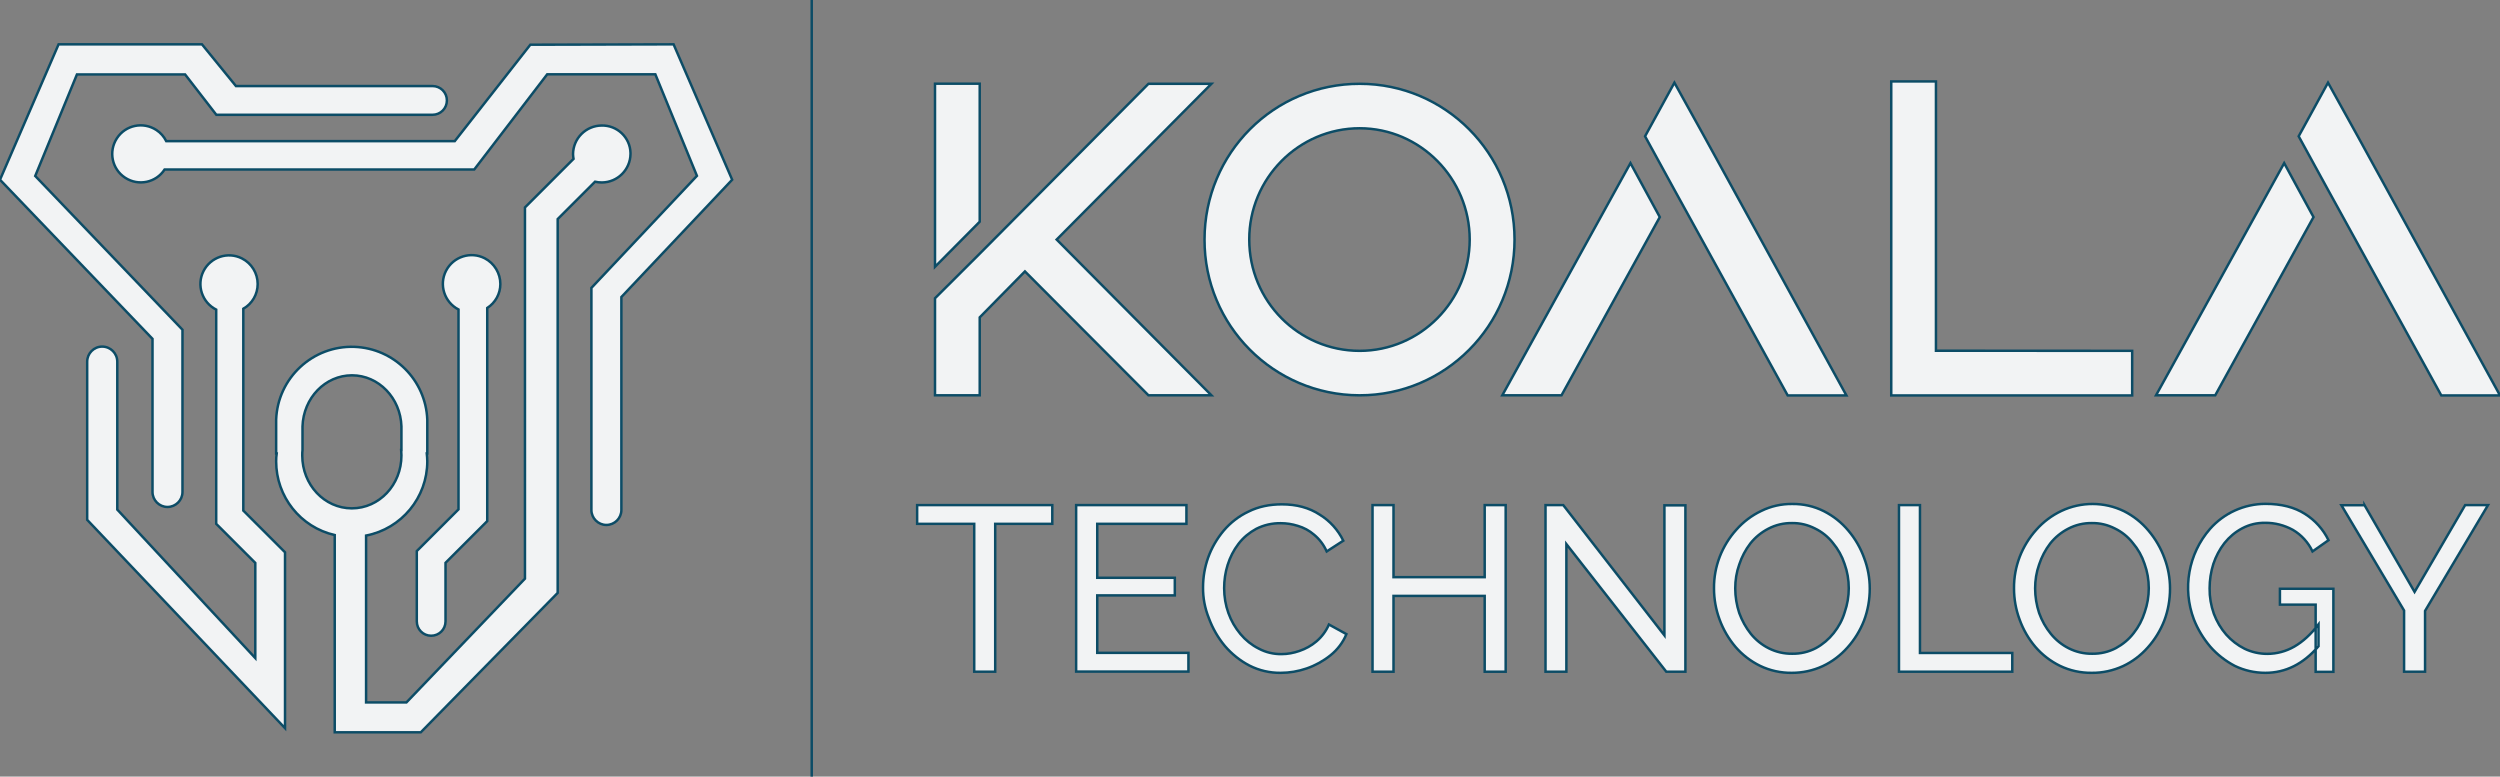 <?xml version="1.0" encoding="utf-8"?>
<!-- Generator: Adobe Illustrator 25.2.1, SVG Export Plug-In . SVG Version: 6.00 Build 0)  -->
<svg version="1.1" id="Layer_1" xmlns="http://www.w3.org/2000/svg" xmlns:xlink="http://www.w3.org/1999/xlink" x="0px" y="0px"
	 viewBox="0 0 2001.6 621.8" style="enable-background:new 0 0 2001.6 621.8;" xml:space="preserve">
<rect x="0" y="0" width="2001.6" height="621.8" fill="#808080" stroke="none"/>
<style type="text/css">
	.st0{fill:#F2F3F4;stroke:#0C4C66;stroke-width:2;stroke-miterlimit:10;}
	.st1{fill-rule:evenodd;clip-rule:evenodd;fill:#F2F3F4;stroke:#0C4C66;stroke-width:2;stroke-miterlimit:10;}
	.st2{fill:none;stroke:#0C4C66;stroke-width:2;}
</style>
<path class="st0" d="M46.9,35.5L0,143.9l122.1,127.4v122.6c0,6.6,5.4,12,12,12s12-5.4,12-12V264L28.2,140.9l33.4-81.3h86.6l25,32.3
	h173.1c6.4,0,11.5-5.1,11.5-11.5s-5.1-11.5-11.5-11.5H188.9l-27.2-33.4C161.7,35.5,46.9,35.5,46.9,35.5z"/>
<path class="st0" d="M93.9,289.6V408l110.5,118.9v-76.2l-31.3-31.3V247.9c-11.3-5.7-15.9-19.5-10.2-30.8s19.5-15.9,30.8-10.2
	c7.7,3.9,12.6,11.8,12.6,20.5c0,8.2-4.4,15.8-11.5,19.8v161.6l33.4,33.4V583L69.8,416.2V289.6c0-6.7,5.4-12.1,12-12.1
	C88.5,277.5,93.9,282.9,93.9,289.6L93.9,289.6z"/>
<path class="st0" d="M539.3,35.5l46.9,108.4l-88.7,93.9v170.5c0,6.6-5.4,12-12,12s-12-5.4-12-12V230.5l84.5-89.7l-33.3-81.3h-86.6
	l-58.4,76.2H131.8c-6.9,10.6-21,13.5-31.6,6.6s-13.5-21-6.6-31.6s21-13.5,31.6-6.6c3.4,2.2,6.1,5.3,7.9,8.9h231l60.5-77.2
	L539.3,35.5z"/>
<path class="st1" d="M504.8,123.2c-0.1,12.6-10.3,22.8-22.9,22.9c-1.8,0-3.7-0.2-5.5-0.6l-29.9,29.9v299.3L336.9,586.3H268V428.4
	c-27.5-6.3-46.9-30.8-46.9-59c0-2.1,0.1-4.2,0.4-6.3h-0.4V336l0,0c1.2-33.4,29.3-59.5,62.7-58.3c31.7,1.2,57.1,26.6,58.3,58.3l0,0
	v27.1h-0.4c0.2,2.1,0.4,4.2,0.4,6.3c0,29-20.6,53.9-49,59.4v133.6h32.3l94.9-99.1V166.1l38.9-38.9c-0.2-1.3-0.4-2.5-0.4-3.8
	c0.1-12.6,10.3-22.8,22.9-22.9c12.4-0.3,22.8,9.5,23.1,21.9C504.8,122.7,504.8,122.9,504.8,123.2z M242.2,360.3
	c-0.2,1.5-0.2,2.9-0.2,4.4c0,23.4,17.7,42.3,39.7,42.3s39.7-18.9,39.7-42.3c0-1.5-0.1-2.9-0.2-4.4h0.2v-18.9l0,0
	c-0.7-22.7-18.2-40.9-39.6-40.9s-38.9,18.1-39.6,40.9l0,0L242.2,360.3L242.2,360.3z"/>
<path class="st0" d="M400.6,227.4c0,7.8-4,15-10.5,19.2v170.6l-33.4,33.4v46.9c0,6.4-5.1,11.5-11.5,11.5s-11.5-5.1-11.5-11.5v-56.3
	l33.4-33.4v-160c-11.3-5.8-15.8-19.7-10-31s19.7-15.8,31-10C395.8,210.8,400.6,218.8,400.6,227.4z"/>
<path class="st0" d="M784.4,177.5V67h-35.8v146.6L784.4,177.5z M846,191.8L969.9,67.1h-50.4l-135.1,136l-35.8,35.7v77.7h35.8v-62.4
	l36.2-36.8l98.9,99.2h50.4L846,191.8z"/>
<path class="st0" d="M1088.6,102.7c48.5,0,88.1,40.2,88.1,89.1c0,49.2-39.6,89.1-88.1,89.1c-48.9,0-88.4-39.8-88.4-89.1
	C1000.1,142.9,1039.7,102.7,1088.6,102.7z M964.4,191.8c-0.2,68.7,55.3,124.5,123.9,124.7c0.1,0,0.2,0,0.4,0
	c68.3,0,123.9-55.6,123.9-124.7S1157,67.1,1088.7,67.1C1020,67,964.4,122.6,964.4,191.8z"/>
<path class="st0" d="M1202.8,316.5h47.4l78.7-142.7l-23.5-43.2L1202.8,316.5z M1364.4,109.1l-23.8-42.9l-23.5,42.9l23.5,42.9
	l90.7,164.6h47L1364.4,109.1z"/>
<path class="st0" d="M1550,280.8V65.2h-35.8v251.4h192.9v-35.7L1550,280.8z"/>
<path class="st0" d="M1726.2,316.5h47.4l78.7-142.7l-23.5-43.2L1726.2,316.5z M1887.7,109.1l-23.8-42.9l-23.5,42.9l23.5,42.9
	l90.7,164.6h47L1887.7,109.1z"/>
<path class="st0" d="M842.5,419.4h-45.7v118.4H780V419.4h-45.7v-15h108.2V419.4z"/>
<path class="st0" d="M951.5,522.7v15h-89.9V404.4h88.3v15h-71.4v43.2h62.1v14.1h-62.1v46H951.5z"/>
<path class="st0" d="M963.2,470.2c0-8.1,1.4-16.2,4.1-23.8c2.8-7.8,7-15,12.3-21.4c5.5-6.5,12.3-11.8,20-15.4
	c7.8-3.9,16.7-5.8,26.7-5.8c11.8,0,21.9,2.7,30.4,8.3c8.1,5,14.6,12.2,18.8,20.8l-13.3,8.6c-2.3-5.2-5.7-9.8-10.1-13.4
	c-3.8-3.3-8.3-5.7-13.1-7.1c-4.4-1.4-9-2.1-13.6-2.1c-6.8-0.1-13.5,1.4-19.6,4.5c-5.5,3-10.4,7-14.2,12c-3.9,5.1-6.8,10.8-8.7,16.9
	c-1.9,6-2.8,12.3-2.8,18.6c0,6.8,1.1,13.5,3.4,19.9c2.2,6.2,5.5,11.9,9.7,16.9c4,4.8,9,8.8,14.6,11.6c5.6,3,11.9,4.5,18.3,4.4
	c4.8,0,9.6-0.9,14.2-2.5c5-1.7,9.6-4.2,13.6-7.6c4.4-3.7,7.8-8.3,10.1-13.6l14,7.7c-2.7,6.6-7.1,12.4-12.7,16.9
	c-5.7,4.6-12.2,8.2-19.2,10.6c-6.7,2.3-13.7,3.5-20.7,3.5c-8.7,0.1-17.3-1.9-25-5.8c-7.5-3.9-14.2-9.3-19.7-15.7
	c-5.5-6.6-9.8-14.1-12.8-22.2C964.7,487.1,963.1,478.7,963.2,470.2z"/>
<path class="st0" d="M1205.5,404.4v133.4h-16.8v-60.7h-73v60.7h-16.8V404.4h16.8v57.7h73v-57.7H1205.5z"/>
<path class="st0" d="M1254.1,435.6v102.2h-16.7V404.4h14.2l81,104.3V404.6h16.8v133.2h-15.3L1254.1,435.6z"/>
<path class="st0" d="M1434.6,538.7c-8.8,0.1-17.5-1.8-25.4-5.6c-7.5-3.7-14.2-8.8-19.7-15.2c-5.5-6.5-9.8-13.9-12.7-21.8
	c-3-8-4.5-16.5-4.5-25c-0.1-8.7,1.5-17.3,4.6-25.4c3.1-7.9,7.6-15.3,13.3-21.6c5.6-6.3,12.3-11.4,19.9-15c7.7-3.8,16.2-5.7,24.8-5.6
	c8.8-0.1,17.5,1.8,25.4,5.8c7.5,3.8,14.2,9.1,19.6,15.6c5.5,6.5,9.7,13.8,12.6,21.8c3,7.9,4.5,16.2,4.5,24.6
	c0,8.7-1.5,17.4-4.6,25.6c-3.1,7.9-7.6,15.3-13.3,21.6c-5.5,6.2-12.2,11.3-19.7,14.8C1451.6,536.9,1443.2,538.7,1434.6,538.7z
	 M1389.3,471.1c0,6.7,1.1,13.3,3.2,19.7c2.2,6,5.3,11.7,9.3,16.7c3.9,4.8,8.8,8.8,14.4,11.6c5.8,2.9,12.2,4.4,18.7,4.3
	c6.6,0.1,13.1-1.4,19-4.5c5.5-3,10.3-7.1,14.2-12c4-5,7.1-10.7,8.9-16.9c2.1-6.1,3.2-12.5,3.2-19c0-6.7-1.1-13.3-3.4-19.6
	c-2-6.1-5.2-11.8-9.3-16.7c-3.8-4.9-8.8-8.9-14.4-11.6c-5.7-2.9-11.9-4.4-18.3-4.3c-6.6-0.1-13.1,1.4-19,4.5
	c-5.6,2.9-10.5,6.9-14.4,11.8c-3.9,5.1-6.9,10.8-8.9,16.9C1390.3,458.1,1389.3,464.6,1389.3,471.1L1389.3,471.1z"/>
<path class="st0" d="M1520.4,537.8V404.4h16.8v118.4h73.9v15H1520.4z"/>
<path class="st0" d="M1674.7,538.7c-8.8,0.1-17.5-1.8-25.4-5.6c-7.5-3.7-14.2-8.8-19.7-15.2c-5.5-6.5-9.7-13.8-12.6-21.8
	c-3-8-4.5-16.5-4.5-25c-0.1-8.7,1.5-17.3,4.6-25.4c3.1-7.9,7.6-15.3,13.3-21.6c5.6-6.3,12.4-11.4,20-15c15.9-7.5,34.4-7.5,50.2,0.2
	c7.5,3.8,14.2,9.1,19.6,15.6c5.5,6.5,9.8,13.9,12.7,21.8c3,7.9,4.5,16.2,4.5,24.6c0,8.7-1.5,17.4-4.6,25.6
	c-3.1,7.9-7.6,15.3-13.3,21.6c-5.5,6.2-12.2,11.3-19.7,14.8C1691.9,536.9,1683.4,538.8,1674.7,538.7z M1629.4,471.1
	c0,6.7,1.1,13.3,3.2,19.7c2.2,6.1,5.3,11.7,9.4,16.7c3.9,4.8,8.8,8.8,14.4,11.6c5.8,2.9,12.2,4.4,18.7,4.3c6.6,0.1,13.1-1.4,19-4.5
	c5.5-3,10.4-7,14.2-12c4-5,7-10.8,8.9-16.9c2.1-6.1,3.2-12.5,3.2-19c0-6.7-1.1-13.3-3.4-19.6c-2-6.1-5.2-11.8-9.4-16.7
	c-3.8-4.9-8.8-8.9-14.4-11.6c-5.7-2.9-11.9-4.4-18.3-4.3c-6.6-0.1-13.1,1.4-19,4.5c-5.6,2.9-10.5,6.9-14.4,11.8
	c-3.9,5.1-6.9,10.8-8.9,16.9C1630.4,458.1,1629.4,464.6,1629.4,471.1L1629.4,471.1z"/>
<path class="st0" d="M1813.7,538.7c-8.5,0-16.9-1.9-24.5-5.6c-7.4-3.9-14.1-9.1-19.6-15.4c-5.5-6.5-10-13.9-13.1-21.8
	c-9.3-24.7-4.4-52.5,12.9-72.4c11.2-12.7,27.3-20,44.3-20.1c12.8,0,23.4,2.7,31.8,8.1c8.1,5.1,14.6,12.4,18.8,21l-12.8,9
	c-3.4-7.2-8.9-13.3-15.8-17.3c-6.8-3.7-14.4-5.7-22.2-5.6c-6.4-0.1-12.7,1.4-18.3,4.4c-5.5,2.9-10.3,6.9-14.2,11.8
	c-3.9,5-6.9,10.7-8.9,16.7c-2,6.3-3,13-3,19.6c-0.1,6.9,1.1,13.8,3.4,20.3c2.3,6.1,5.6,11.8,9.9,16.7c4.2,4.7,9.1,8.5,14.7,11.3
	c5.6,2.7,11.8,4.1,18.1,4.1c7.6,0,15.1-2,21.7-5.8c6.8-3.9,13.3-9.8,19.4-17.8v17.5C1844.1,531.6,1830,538.7,1813.7,538.7z
	 M1854,484.1h-28.6v-12.7h42.8v66.5H1854V484.1z"/>
<path class="st0" d="M1893.1,404.4l40.1,69.5l40.5-69.5h18.3l-50.4,84.7v48.7h-16.8v-49l-50.2-84.3h18.5V404.4z"/>
<line class="st2" x1="649.9" y1="0" x2="649.9" y2="621.8"/>
</svg>

